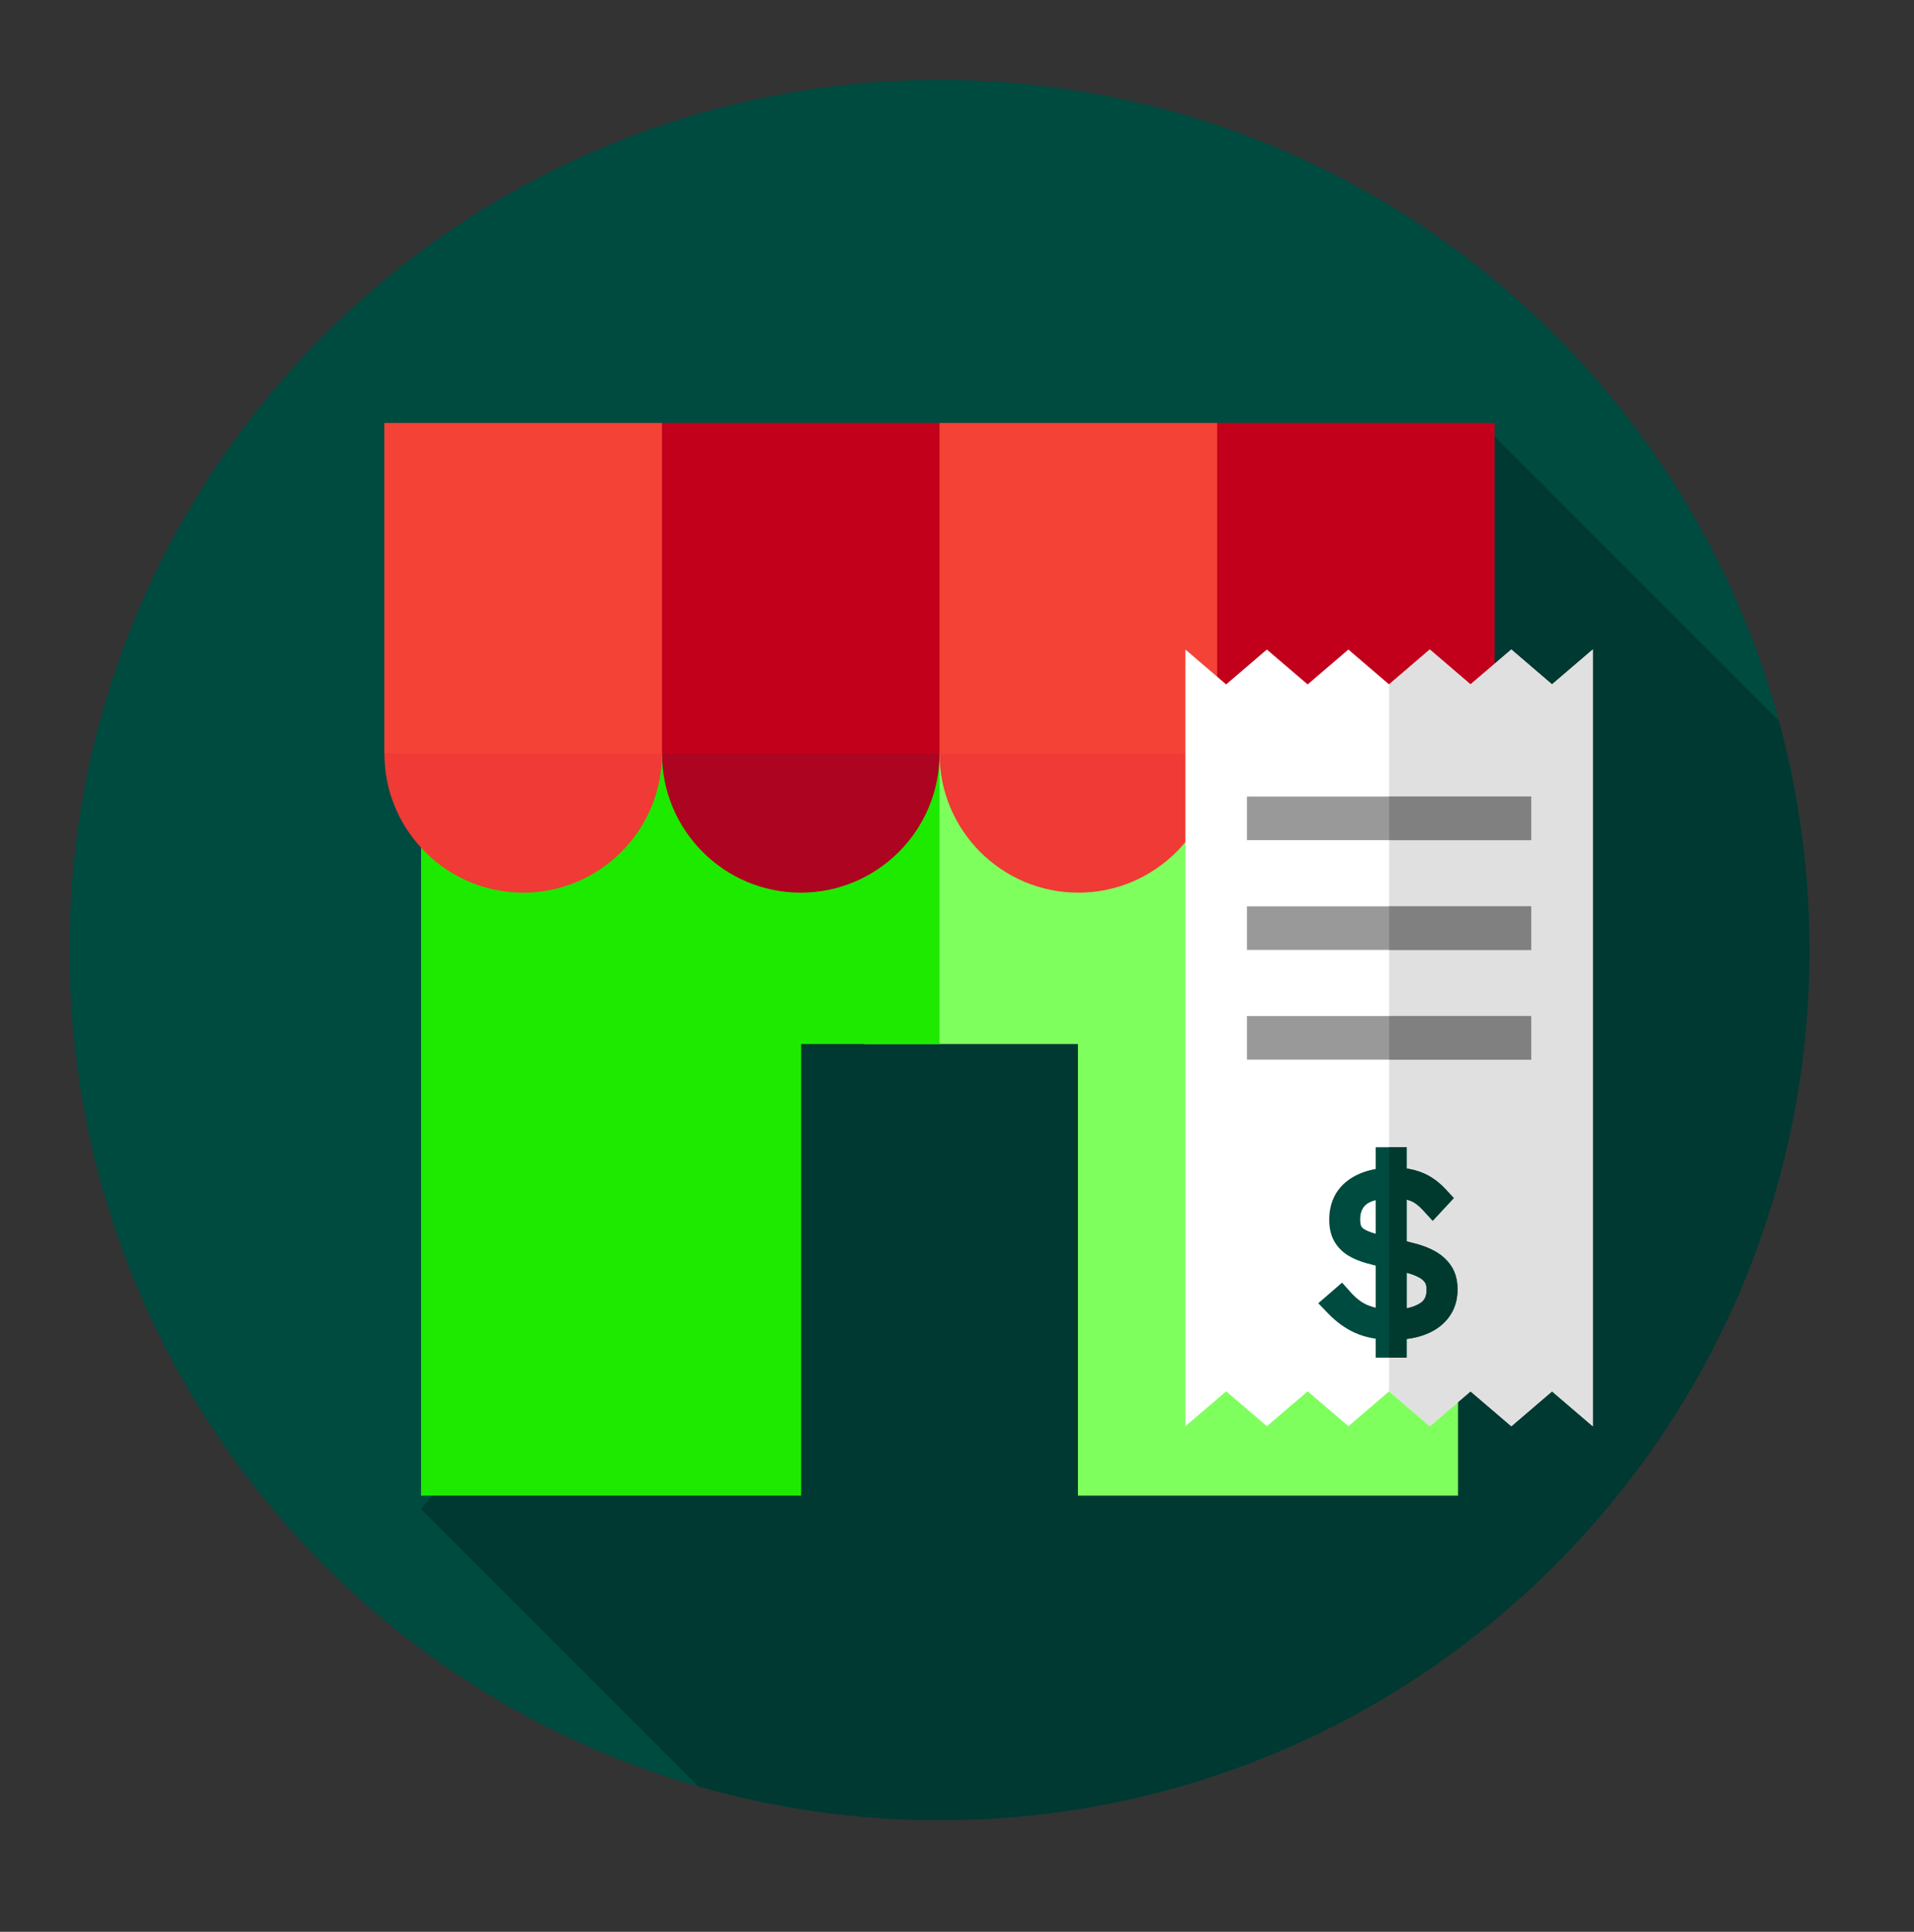 <?xml version="1.0" encoding="utf-8"?>
<!-- Generator: Adobe Illustrator 16.0.0, SVG Export Plug-In . SVG Version: 6.00 Build 0)  -->
<!DOCTYPE svg PUBLIC "-//W3C//DTD SVG 1.1//EN" "http://www.w3.org/Graphics/SVG/1.1/DTD/svg11.dtd">
<svg version="1.1" id="Capa_1" xmlns="http://www.w3.org/2000/svg" xmlns:xlink="http://www.w3.org/1999/xlink" x="0px" y="0px"
	 width="55px" height="55.5px" viewBox="0 0 55 55.5" enable-background="new 0 0 55 55.5" xml:space="preserve">
<rect x="0" y="0" width="55" height="55.5" fill="#333333" stroke="none"/>
<path fill="#004B40" d="M26.998,2.297c13.808,0,25,11.193,25,25c0,13.807-11.192,25-25,25c-13.807,0-25-11.193-25-25
	C1.998,13.49,13.191,2.297,26.998,2.297"/>
<g opacity="0.24">
	<g>
		<defs>
			<rect id="SVGID_1_" x="12.098" y="12.543" width="39.9" height="39.75"/>
		</defs>
		<clipPath id="SVGID_2_">
			<use xlink:href="#SVGID_1_"  overflow="visible"/>
		</clipPath>
		<path clip-path="url(#SVGID_2_)" d="M51.998,27.297c0-2.28-0.308-4.488-0.879-6.588L42.95,12.54l-1.65,1.978l-5.79-0.27
			l-23.411,29.11l7.962,7.962c2.203,0.635,4.53,0.977,6.937,0.977C40.806,52.297,51.998,41.105,51.998,27.297"/>
	</g>
</g>
<polygon fill="#7FFF5D" points="41.898,24.354 41.898,42.97 30.975,42.97 30.975,29.995 24.824,29.995 26.999,18.393 "/>
<polygon fill="#1EEA00" points="26.998,18.393 26.998,29.995 23.022,29.995 23.022,42.97 12.099,42.97 12.099,24.354 "/>
<polygon fill="#C2001B" points="42.95,12.152 42.95,21.654 38.962,22.742 34.974,21.654 32.801,16.359 34.974,12.152 "/>
<polygon fill="#F44336" points="34.975,12.152 34.975,21.654 30.987,22.742 26.998,21.654 24.825,16.359 26.998,12.152 "/>
<polygon fill="#C2001B" points="26.998,12.152 26.998,21.654 23.01,22.742 19.022,21.654 16.849,16.359 19.022,12.152 "/>
<polygon fill="#F44336" points="19.022,12.152 19.022,21.654 15.035,22.742 11.046,21.654 11.046,12.152 "/>
<path fill="#AD0421" d="M19.022,21.653h7.976c0,2.202-1.787,3.993-3.989,3.993C20.809,25.646,19.022,23.855,19.022,21.653"/>
<path fill="#940030" d="M34.975,21.653h7.976c0,1.041-0.399,1.989-1.052,2.7c-0.729,0.795-1.775,1.293-2.937,1.293
	C36.76,25.646,34.975,23.855,34.975,21.653"/>
<path fill="#EF3A35" d="M11.047,21.653h7.976c0,2.202-1.787,3.993-3.989,3.993c-1.162,0-2.208-0.498-2.935-1.293
	C11.445,23.643,11.047,22.694,11.047,21.653"/>
<path fill="#EF3A35" d="M26.998,21.653h7.977c0,2.202-1.787,3.993-3.989,3.993C28.784,25.646,26.998,23.855,26.998,21.653"/>
<polygon fill="#FFFFFF" points="45.769,40.975 44.599,39.973 43.429,40.975 42.257,39.973 41.087,40.975 39.917,39.973 
	38.748,40.975 37.577,39.973 36.405,40.975 35.235,39.973 34.064,40.975 34.064,18.661 35.234,19.663 36.404,18.661 37.576,19.663 
	38.746,18.661 39.916,19.663 41.085,18.661 42.256,19.663 43.428,18.661 44.598,19.663 45.769,18.661 "/>
<polygon fill="#E0E0E0" points="45.769,18.66 44.598,19.663 43.428,18.66 42.256,19.663 41.085,18.66 39.916,19.663 39.917,19.648 
	39.917,39.987 39.917,39.973 41.087,40.975 42.257,39.973 43.429,40.975 44.599,39.973 45.769,40.975 "/>
<rect x="35.832" y="22.885" fill="#999999" width="8.169" height="1.252"/>
<rect x="39.917" y="22.885" fill="#808080" width="4.084" height="1.252"/>
<rect x="35.832" y="26.039" fill="#999999" width="8.169" height="1.252"/>
<rect x="39.917" y="26.039" fill="#808080" width="4.084" height="1.252"/>
<rect x="35.832" y="29.191" fill="#999999" width="8.169" height="1.252"/>
<rect x="39.917" y="29.191" fill="#808080" width="4.084" height="1.252"/>
<path fill="#004B40" d="M41.71,36.386c-0.108-0.169-0.257-0.31-0.441-0.418c-0.161-0.095-0.348-0.172-0.559-0.23
	c-0.093-0.023-0.189-0.05-0.289-0.074v-1.198c0.038,0.008,0.074,0.019,0.107,0.032c0.117,0.044,0.238,0.133,0.358,0.264l0.284,0.311
	l0.606-0.653l-0.246-0.264c-0.202-0.216-0.429-0.374-0.677-0.471c-0.131-0.051-0.277-0.09-0.432-0.114v-0.611h-0.89v0.625
	c-0.323,0.056-0.598,0.173-0.822,0.346c-0.336,0.261-0.513,0.644-0.513,1.11c0,0.241,0.048,0.448,0.142,0.616
	c0.095,0.168,0.229,0.307,0.401,0.413c0.147,0.09,0.322,0.164,0.52,0.22c0.085,0.024,0.176,0.048,0.272,0.071v1.209
	c-0.077-0.018-0.15-0.042-0.221-0.07c-0.169-0.068-0.334-0.191-0.491-0.366l-0.254-0.284l-0.683,0.592l0.283,0.294
	c0.229,0.238,0.484,0.424,0.758,0.55c0.179,0.083,0.384,0.142,0.608,0.176v0.542h0.89v-0.535c0.108-0.013,0.212-0.033,0.31-0.058
	c0.224-0.058,0.421-0.146,0.586-0.261c0.179-0.124,0.319-0.281,0.417-0.467c0.1-0.187,0.15-0.402,0.15-0.639
	C41.884,36.788,41.825,36.565,41.71,36.386 M40.421,36.565c0.017,0.005,0.034,0.01,0.051,0.014c0.13,0.037,0.243,0.083,0.333,0.137
	c0.067,0.04,0.115,0.086,0.148,0.138c0.026,0.043,0.041,0.113,0.041,0.2c0,0.238-0.097,0.331-0.19,0.391
	c-0.103,0.065-0.231,0.113-0.383,0.142V36.565z M39.248,34.614c0.05-0.045,0.137-0.097,0.283-0.134v0.965
	c-0.016-0.004-0.032-0.009-0.048-0.014c-0.117-0.033-0.211-0.073-0.281-0.117c-0.041-0.026-0.069-0.054-0.086-0.087
	c-0.009-0.018-0.03-0.072-0.03-0.193C39.086,34.789,39.179,34.677,39.248,34.614"/>
<path fill="#003A2F" d="M41.709,36.385c-0.108-0.168-0.257-0.309-0.44-0.418c-0.161-0.094-0.349-0.171-0.56-0.229
	c-0.093-0.024-0.188-0.05-0.289-0.074v-1.198c0.038,0.008,0.074,0.019,0.108,0.032c0.117,0.044,0.237,0.133,0.357,0.264l0.284,0.311
	l0.607-0.653l-0.246-0.264c-0.203-0.216-0.43-0.374-0.677-0.471c-0.132-0.052-0.278-0.09-0.433-0.114v-0.611h-0.504v6.044h0.504
	v-0.535c0.109-0.013,0.212-0.033,0.311-0.058c0.223-0.058,0.421-0.146,0.586-0.261c0.178-0.124,0.318-0.281,0.417-0.467
	c0.099-0.187,0.149-0.402,0.149-0.639C41.884,36.788,41.825,36.565,41.709,36.385 M40.804,37.445
	c-0.103,0.065-0.23,0.113-0.383,0.143v-1.022c0.018,0.005,0.034,0.01,0.051,0.014c0.131,0.037,0.243,0.083,0.333,0.137
	c0.067,0.04,0.115,0.085,0.148,0.138c0.027,0.043,0.041,0.112,0.041,0.2C40.994,37.292,40.897,37.385,40.804,37.445"/>
<g>
</g>
<g>
</g>
<g>
</g>
<g>
</g>
<g>
</g>
<g>
</g>
</svg>
